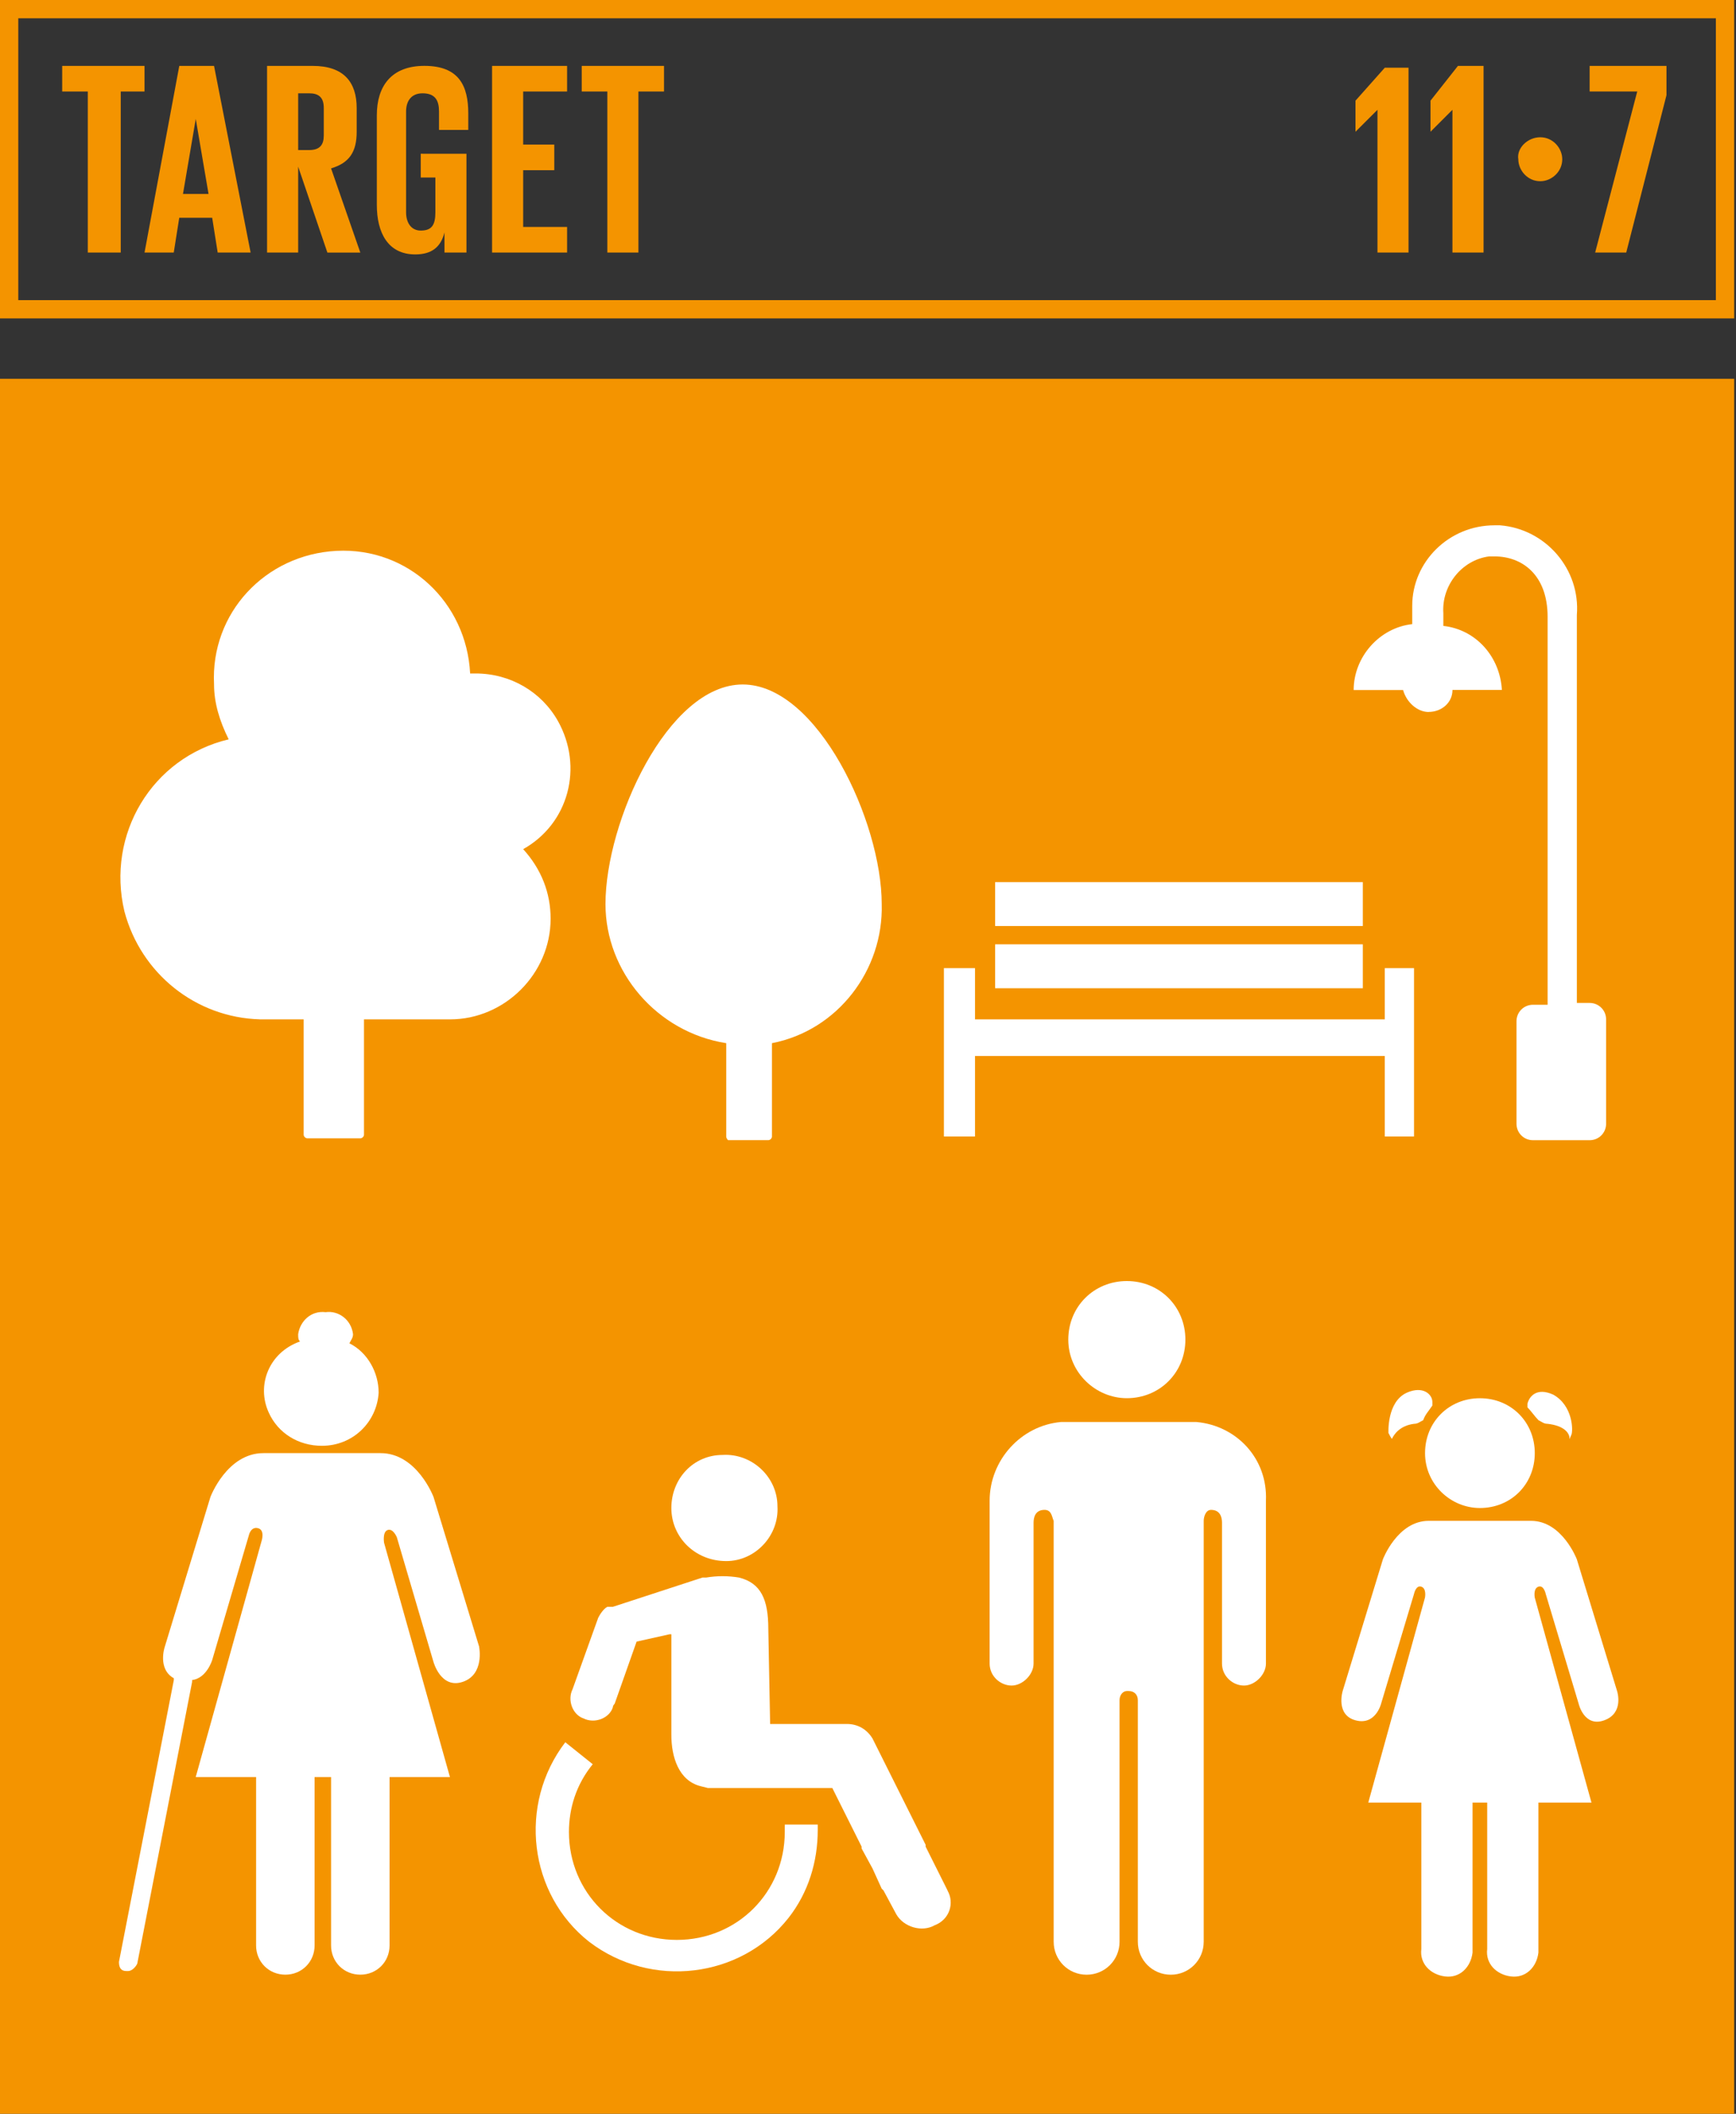 <?xml version="1.0" encoding="UTF-8"?><svg id="Capa_1" xmlns="http://www.w3.org/2000/svg" viewBox="0 0 467 568.37"><rect x="0" y="0" width="467" height="568.37" fill="#333333" stroke="none"/><defs><style>.cls-1{fill:#f49400;}.cls-2{fill:#fff;}</style></defs><path class="cls-1" d="M4.92,80.7H461.59V4.92H4.92V80.7Zm462.08,4.92H0V0H466.51V85.62h.49Z"/><polygon class="cls-1" points="16.73 17.72 38.88 17.72 38.88 24.6 32.48 24.6 32.48 67.91 23.62 67.91 23.62 24.6 16.73 24.6 16.73 17.72"/><path class="cls-1" d="M49.21,52.16h6.89l-3.44-20.18-3.44,20.18Zm-10.33,15.75l9.35-50.19h9.35l9.84,50.19h-8.86l-1.48-9.35h-8.86l-1.48,9.35h-7.87Z"/><path class="cls-1" d="M80.21,24.6v15.75h2.95c2.95,0,3.94-1.48,3.94-3.94v-7.38c0-2.95-1.48-3.94-3.94-3.94h-2.95v-.49Zm0,20.18v23.13h-8.37V17.72h12.3c8.37,0,11.81,4.43,11.81,11.32v6.4c0,5.41-1.97,8.37-6.89,9.84l7.87,22.64h-8.86l-7.87-23.13Z"/><path class="cls-1" d="M113.67,41.34h11.81v26.57h-5.91v-5.41c-.98,3.94-3.44,5.91-7.87,5.91-7.38,0-10.33-5.91-10.33-13.29V31c0-7.87,3.94-13.29,12.79-13.29,9.35,0,11.81,5.41,11.81,12.79v4.43h-7.87v-4.92c0-2.95-.98-4.92-4.43-4.92-2.95,0-4.43,1.97-4.43,4.92v27.07c0,2.95,1.48,4.92,3.94,4.92,2.95,0,3.94-1.48,3.94-4.92v-9.35h-3.94v-6.4h.49Z"/><polygon class="cls-1" points="132.37 17.72 152.55 17.72 152.55 24.6 140.74 24.6 140.74 38.88 149.11 38.88 149.11 45.77 140.74 45.77 140.74 61.02 152.55 61.02 152.55 67.91 132.37 67.91 132.37 17.72"/><polygon class="cls-1" points="156.49 17.72 178.63 17.72 178.63 24.6 171.74 24.6 171.74 67.91 163.38 67.91 163.38 24.6 156.49 24.6 156.49 17.72"/><polygon class="cls-1" points="378.91 17.72 378.91 67.91 370.55 67.91 370.55 29.53 364.64 35.43 364.64 27.07 372.52 18.21 378.91 18.21 378.91 17.72"/><polygon class="cls-1" points="399.09 17.72 399.09 67.91 390.72 67.91 390.72 29.53 384.82 35.43 384.82 27.07 392.2 17.72 399.09 17.72"/><path class="cls-1" d="M414.35,36.91c3.44,0,5.91,2.95,5.91,5.91,0,3.44-2.95,5.91-5.91,5.91-3.44,0-5.91-2.95-5.91-5.91-.49-2.95,2.46-5.91,5.91-5.91"/><polygon class="cls-1" points="427.14 17.72 448.3 17.72 448.3 25.59 437.47 67.91 429.11 67.91 440.43 24.6 427.63 24.6 427.63 17.72 427.14 17.72"/><g><rect class="cls-1" x="0" y="101.86" width="466.51" height="466.51"/><path class="cls-2" d="M69.88,274.1h11.81v31c0,.49,.49,.98,.98,.98h14.27c.49,0,.98-.49,.98-.98v-31h23.13c14.76,0,27.07-12.3,27.07-27.07,0-6.89-2.46-13.29-7.38-18.7,12.3-6.89,16.24-22.14,9.35-34.45-4.43-7.87-12.79-12.79-22.14-12.79h-1.48c-.98-19.19-16.73-33.95-35.92-32.97-19.19,.98-33.95,16.73-32.97,35.92,0,4.92,1.48,9.84,3.94,14.76-20.67,4.92-32.97,25.59-28.05,46.26,4.43,16.73,19.19,28.54,36.42,29.03"/><path class="cls-2" d="M384.33,191.43c3.44,0,6.4-2.46,6.4-5.91h13.29c-.49-8.86-6.89-16.24-15.75-17.22v-3.44c-.49-7.38,4.92-14.27,12.3-15.25h1.48c7.38,0,14.27,4.92,14.27,16.24v104.32h-3.94c-2.46,0-4.43,1.97-4.43,4.43v27.56c0,2.46,1.97,4.43,4.43,4.43h15.25c2.46,0,4.43-1.97,4.43-4.43v-28.05c0-2.46-1.97-4.43-4.43-4.43h-3.44v-104.32c.98-12.3-8.37-23.13-20.67-24.11h-1.48c-12.3,0-22.14,9.84-22.14,21.65v4.92c-8.86,.98-15.75,8.86-15.75,17.72h13.29c.98,3.44,3.94,5.91,6.89,5.91"/><path class="cls-2" d="M195.36,280.5v25.1c0,.49,.49,.98,.49,.98h10.83c.49,0,.98-.49,.98-.98v-25.1c17.72-3.44,30.02-19.68,29.53-37.4,0-22.14-17.22-59.05-37.4-59.05s-36.91,36.91-36.91,59.05c0,18.21,13.78,34.45,32.48,37.4"/><rect class="cls-2" x="267.7" y="253.92" width="98.91" height="11.81"/><rect class="cls-2" x="267.7" y="237.19" width="98.91" height="11.81"/><polygon class="cls-2" points="372.52 260.32 372.52 274.1 262.29 274.1 262.29 260.32 253.92 260.32 253.92 305.59 262.29 305.59 262.29 283.94 372.52 283.94 372.52 305.59 380.39 305.59 380.39 260.32 372.52 260.32"/><path class="cls-2" d="M303.13,375.96c8.86,0,15.75-6.89,15.75-15.75s-6.89-15.75-15.75-15.75-15.75,6.89-15.75,15.75,7.38,15.75,15.75,15.75"/><path class="cls-2" d="M321.83,382.36h-36.42c-10.83,.98-19.19,10.33-19.19,21.16v43.8c0,3.44,2.95,5.91,5.91,5.91s5.91-2.95,5.91-5.91v-37.89c0-1.48,.49-3.44,2.95-3.44,1.97,0,1.97,1.97,2.46,2.95v113.18c0,4.92,3.94,8.86,8.86,8.86s8.86-3.94,8.86-8.86v-64.96c0-1.48,.98-2.46,1.97-2.46h.49c1.48,0,2.46,.98,2.46,2.46v64.96c0,4.92,3.94,8.86,8.86,8.86s8.86-3.94,8.86-8.86v-113.18c0-.98,.49-2.95,1.97-2.95,2.46,0,2.95,1.97,2.95,3.44v37.89c0,3.44,2.95,5.91,5.91,5.91s5.91-2.95,5.91-5.91v-43.8c.49-11.32-7.87-20.18-18.7-21.16"/><path class="cls-2" d="M86.61,388.76c8.37,0,14.76-6.4,15.25-14.27,0-5.41-2.95-10.83-7.87-13.29,.49-.98,.98-1.48,.98-2.46-.49-3.94-3.94-6.4-7.38-5.91-3.94-.49-6.89,2.46-7.38,5.91,0,.98,0,1.48,.49,1.97-8.37,2.95-11.81,11.81-8.37,19.19,2.46,5.41,7.87,8.86,14.27,8.86"/><path class="cls-2" d="M128.93,442.89l-12.3-40.35s-4.43-11.81-14.27-11.81h-31.49c-9.84,0-14.27,11.81-14.27,11.81l-12.3,40.35s-1.97,5.91,2.46,8.37v.49l-14.76,75.78c0,1.48,.49,2.46,1.97,2.46h.49c.98,0,1.97-.98,2.46-1.97l14.76-75.78v-.49c3.94-.49,5.41-5.41,5.41-5.41l9.84-33.46s.49-2.46,2.46-1.97c1.97,.49,.98,3.44,.98,3.44l-17.72,63.48h16.24v45.27c0,4.43,3.44,7.87,7.87,7.87s7.87-3.44,7.87-7.87v-45.27h4.43v45.27c0,4.43,3.44,7.87,7.87,7.87s7.87-3.44,7.87-7.87v-45.27h16.24l-17.72-62.99s-.49-2.95,.98-3.44c1.48-.49,2.46,1.97,2.46,1.97l9.84,33.46s1.97,7.38,7.87,5.41c5.91-1.97,4.43-9.35,4.43-9.35"/><path class="cls-2" d="M195.36,419.76c7.87,0,14.27-6.89,13.78-14.76,0-7.87-6.89-14.27-14.76-13.78-7.87,0-13.78,6.4-13.78,14.27s6.4,14.27,14.76,14.27c-.49,0,0,0,0,0"/><path class="cls-2" d="M254.91,508.34l-5.91-11.81v-.49l-14.27-28.54c-1.48-2.46-3.94-3.94-6.89-3.94h-20.67l-.49-25.59c0-7.87-1.97-12.3-7.87-13.78-2.95-.49-5.91-.49-8.86,0h-.98l-24.11,7.87h-1.48c-.98,.49-1.97,1.97-2.46,2.95l-6.89,19.19c-1.48,2.95,0,6.89,2.95,7.87,2.95,1.48,6.89,0,7.87-2.95q0-.49,.49-.98l5.91-16.73,8.86-1.97h.49v27.07c0,5.91,1.97,12.3,7.87,13.78l1.97,.49h33.46l7.87,15.75v.49l2.95,5.41,2.46,5.41,.49,.49,3.44,6.4c1.97,3.44,6.89,4.92,10.33,2.95,3.94-1.48,5.41-5.91,3.44-9.35"/><path class="cls-2" d="M211.11,491.11v1.48c0,16.24-12.79,29.03-29.03,29.03s-29.03-12.79-29.03-29.03c0-6.4,1.97-12.79,6.4-18.21l-7.38-5.91c-12.79,16.73-9.84,40.84,6.4,53.64,16.73,12.79,40.84,9.84,53.64-6.4,5.41-6.89,7.87-15.25,7.87-23.62v-1.48h-8.86v.49Z"/><path class="cls-2" d="M435.01,454.7l-10.83-35.43s-3.94-10.33-12.3-10.33h-27.56c-8.37,0-12.3,10.33-12.3,10.33l-10.83,35.43s-1.97,6.4,3.44,7.87c5.41,1.48,6.89-4.43,6.89-4.43l8.86-29.53s.49-2.46,1.97-1.97c1.48,.49,.98,2.95,.98,2.95l-15.25,55.11h14.27v39.37c-.49,3.94,2.46,6.89,6.4,7.38,3.94,.49,6.89-2.46,7.38-6.4v-40.35h3.94v39.37c-.49,3.94,2.46,6.89,6.4,7.38,3.94,.49,6.89-2.46,7.38-6.4v-40.35h14.27l-15.25-55.11s-.49-2.46,.98-2.95c1.48-.49,1.97,1.97,1.97,1.97l8.86,29.53s1.48,6.4,6.89,4.43c5.41-1.97,3.44-7.87,3.44-7.87"/><path class="cls-2" d="M374.49,386.79c.49-.98,1.97-3.44,5.91-3.94,.98,0,1.48-.49,2.46-.98,.49-1.48,1.48-2.46,2.46-3.94v-.98c0-1.97-2.46-4.43-6.89-2.46-5.41,2.46-4.92,10.83-4.92,10.83,0,0,.98,1.97,.98,1.48"/><path class="cls-2" d="M413.85,381.87c.98,.49,1.48,.98,2.46,.98,4.43,.49,5.91,2.46,5.91,3.94,0,.49,0,0,.49-.98,.49-.98,.49-7.87-4.92-10.83-4.43-1.97-6.4,.49-6.89,2.46v.98c.98,.98,1.97,2.46,2.95,3.44"/><path class="cls-2" d="M398.11,405.49c8.37,0,14.76-6.4,14.76-14.76s-6.4-14.76-14.76-14.76-14.76,6.4-14.76,14.76,6.89,14.76,14.76,14.76"/></g></svg>